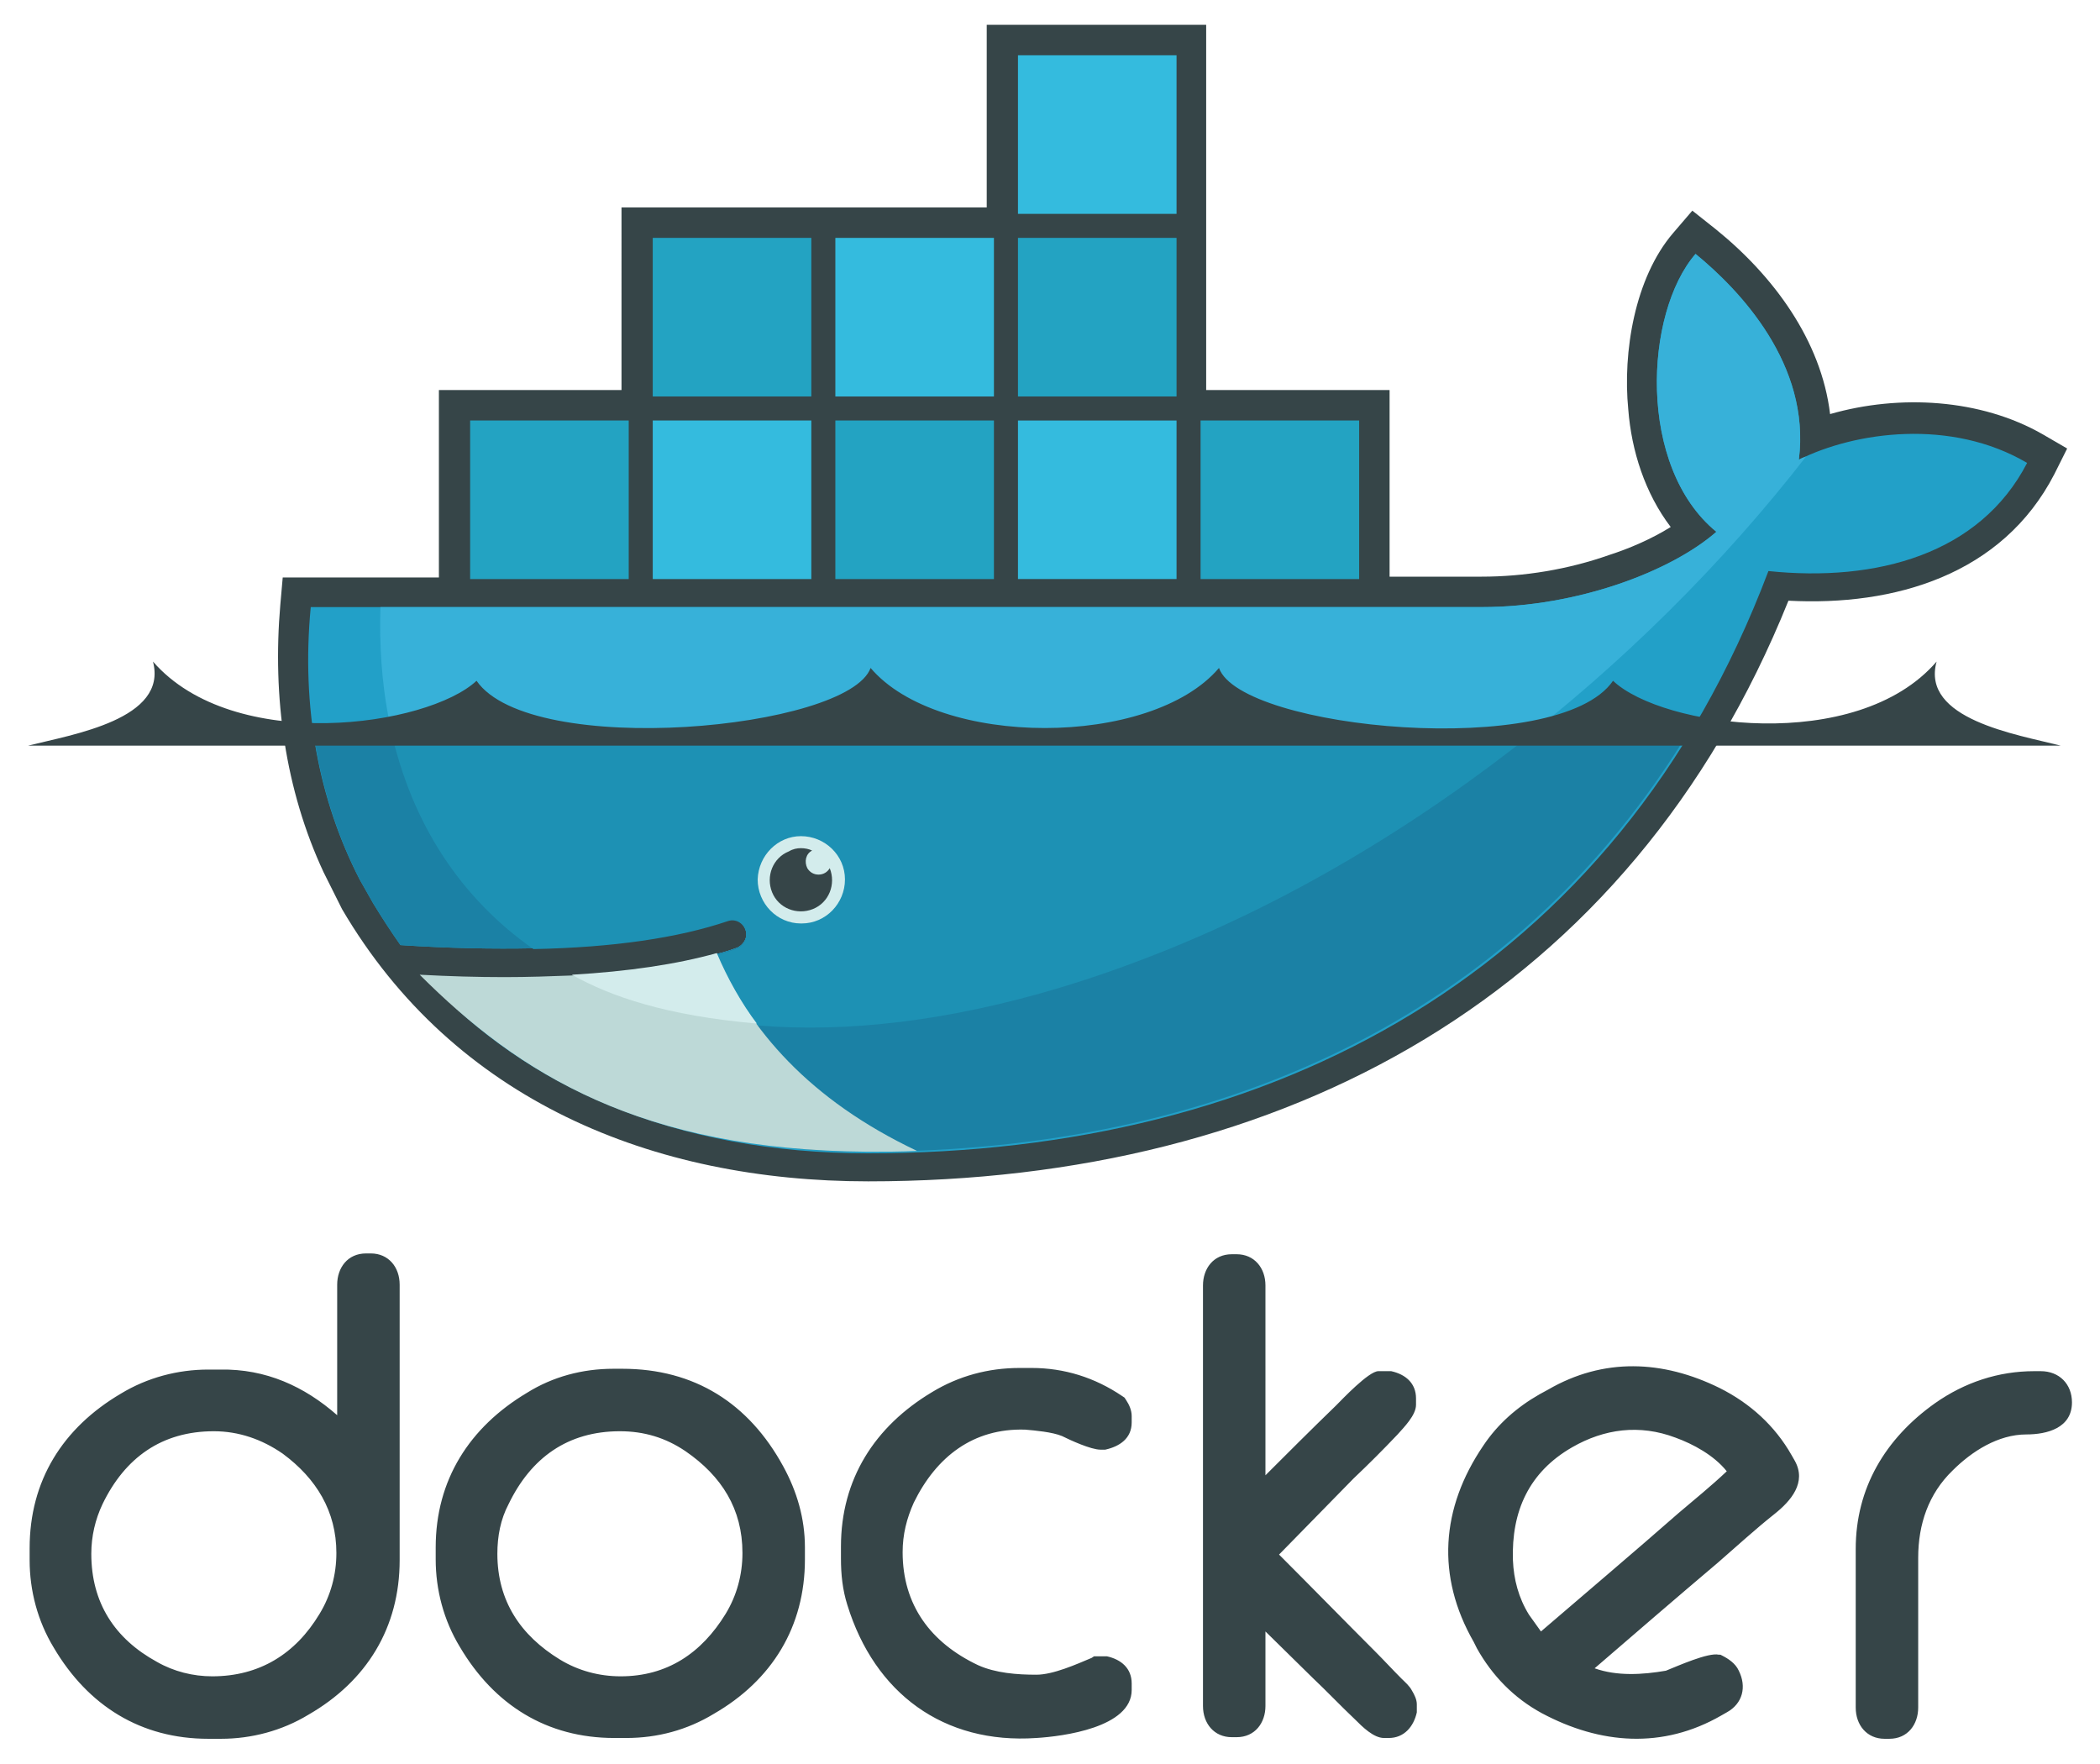 <?xml version="1.0" encoding="utf-8"?>
<!-- Generator: Adobe Illustrator 22.0.1, SVG Export Plug-In . SVG Version: 6.00 Build 0)  -->
<svg version="1.1" id="Layer_1" xmlns="http://www.w3.org/2000/svg" xmlns:xlink="http://www.w3.org/1999/xlink" x="0px" y="0px"
	 viewBox="0 0 262.2 220.3" style="enable-background:new 0 0 262.2 220.3;" xml:space="preserve">
<style type="text/css">
	.st0{fill:#364548;}
	.st1{fill:#22A0C8;}
	.st2{fill:#37B1D9;}
	.st3{fill:#1B81A5;}
	.st4{fill:#1D91B4;}
	.st5{fill:#23A3C2;}
	.st6{fill:#34BBDE;}
	.st7{fill:#D3ECEC;}
	.st8{fill:#BDD9D7;}
</style>
<g>
	<path class="st0" d="M42.1,176.7v-16.3c0-2.1,1.3-3.9,3.6-3.9h0.6c2.2,0,3.6,1.7,3.6,3.9v34.4c0,8.4-4.1,15.1-11.4,19.3
		c-3.3,2-7.1,3-10.9,3H26c-8.4,0-15-4.1-19.3-11.4c-2-3.3-3-7.1-3-10.9v-1.5c0-8.4,4.1-15,11.4-19.3c3.3-2,7.1-3,10.9-3h1.5
		C33.2,170.9,38,173.1,42.1,176.7L42.1,176.7z M11.4,194c0,6.1,2.9,10.6,8.2,13.5c2.1,1.2,4.5,1.8,6.9,1.8c5.9,0,10.4-2.8,13.4-7.8
		c1.4-2.3,2.1-4.9,2.1-7.6c0-5.2-2.5-9.3-6.7-12.4c-2.6-1.8-5.5-2.8-8.6-2.8c-6.5,0-11.1,3.3-13.9,9.1
		C11.9,189.7,11.4,191.8,11.4,194L11.4,194z M76.6,170.9h1.1c9,0,15.8,4.3,20.1,12.2c1.7,3.1,2.7,6.5,2.7,10.1v1.5
		c0,8.4-4.1,15.1-11.4,19.3c-3.3,2-7,3-10.9,3h-1.5c-8.4,0-15-4.1-19.3-11.4c-2-3.3-3-7.1-3-10.9v-1.5c0-8.4,4.2-15,11.4-19.3
		C69,171.9,72.7,170.9,76.6,170.9L76.6,170.9z M62.1,194c0,5.9,2.9,10.2,7.8,13.2c2.3,1.4,4.9,2.1,7.6,2.1c5.8,0,10.1-2.9,13.1-7.8
		c1.4-2.3,2.1-4.9,2.1-7.6c0-5.5-2.6-9.6-7.1-12.7c-2.5-1.7-5.2-2.5-8.2-2.5c-6.5,0-11.1,3.3-13.9,9.1
		C62.5,189.7,62.1,191.8,62.1,194L62.1,194z M132.6,179.3c-1.2-0.5-3.4-0.7-4.6-0.8c-6.5-0.2-11.1,3.4-13.9,9.1
		c-0.9,2-1.4,4-1.4,6.2c0,6.6,3.5,11.3,9.4,14.1c2.2,1,4.9,1.2,7.3,1.2c2.1,0,5-1.3,6.9-2.1l0.3-0.2h1.4l0.2,0
		c1.8,0.4,3.1,1.5,3.1,3.4v0.8c0,4.7-8.6,5.8-11.9,6c-11.6,0.8-20.2-5.6-23.6-16.6c-0.6-1.9-0.8-3.8-0.8-5.8v-1.5
		c0-8.4,4.2-15,11.4-19.3c3.3-2,7-3,10.9-3h1.5c4.1,0,7.9,1.2,11.3,3.5l0.3,0.2l0.2,0.3c0.4,0.6,0.7,1.3,0.7,2v0.8
		c0,2-1.5,3-3.3,3.4l-0.1,0h-0.5C136.2,181,133.6,179.8,132.6,179.3L132.6,179.3z M157.7,184.5c3-3,6-6,9.1-9
		c0.8-0.8,4.1-4.3,5.3-4.3h1.4l0.2,0c1.8,0.4,3.1,1.5,3.1,3.4v0.8c0,1.3-1.5,2.8-2.3,3.7c-1.8,1.9-3.6,3.7-5.5,5.5l-9.3,9.5
		c4,4,8,8.1,12,12.1c1.1,1.1,2.2,2.3,3.3,3.4c0.4,0.4,1,0.9,1.3,1.5c0.3,0.5,0.6,1.1,0.6,1.7v0.8l0,0.2c-0.4,1.8-1.6,3.2-3.5,3.2
		h-0.6c-1.3,0-2.7-1.4-3.6-2.3c-1.8-1.7-3.5-3.5-5.3-5.2l-5.9-5.8v9.3c0,2.1-1.3,3.9-3.6,3.9h-0.6c-2.2,0-3.6-1.7-3.6-3.9v-52.5
		c0-2.1,1.3-3.9,3.6-3.9h0.6c2.2,0,3.6,1.7,3.6,3.9V184.5L157.7,184.5z M254,171.2h0.8c2.3,0,3.9,1.6,3.9,3.9c0,3.2-3.1,4-5.7,4
		c-3.5,0-6.8,2.1-9.2,4.5c-3,2.9-4.3,6.7-4.3,10.9v18.7c0,2.1-1.3,3.9-3.6,3.9h-0.6c-2.2,0-3.6-1.7-3.6-3.9v-19.8
		c0-7.6,3.7-13.8,9.9-18.2C245.3,172.6,249.5,171.2,254,171.2L254,171.2z M199.1,208.3c2.8,1,6,0.8,8.9,0.3c1.5-0.6,5.3-2.3,6.6-2
		l0.2,0l0.2,0.1c0.8,0.4,1.7,1,2.1,1.9c1,2,0.5,4.1-1.5,5.2l-0.7,0.4c-7.3,4.2-15.1,3.6-22.4-0.3c-3.5-1.9-6.2-4.7-8.1-8.1L184,205
		c-4.7-8.2-4.1-16.7,1.2-24.5c1.8-2.7,4.2-4.8,7-6.4l1.1-0.6c6.9-4,14.3-3.7,21.4-0.2c3.8,1.9,6.9,4.7,9,8.4l0.4,0.7
		c1.5,2.7-0.5,5-2.5,6.6c-2.4,1.9-4.8,4.1-7.1,6.1C209.3,199.5,204.2,203.9,199.1,208.3L199.1,208.3z M192.4,203.7
		c5.7-4.9,11.5-9.8,17.2-14.8c2-1.7,4.1-3.4,6-5.2c-1.6-2-4.2-3.4-6.4-4.2c-4.5-1.7-8.9-1.1-12.9,1.2c-5.4,3.1-7.6,8-7.4,14.1
		c0.1,2.4,0.7,4.7,2,6.8C191.4,202.3,191.9,203,192.4,203.7z M150.7,48.7h22.8v23.3h11.5c5.3,0,10.8-0.9,15.9-2.7
		c2.5-0.8,5.3-2,7.7-3.5c-3.2-4.2-4.9-9.5-5.3-14.7c-0.7-7.1,0.8-16.4,5.6-22l2.4-2.8l2.9,2.3c7.2,5.8,13.2,13.9,14.3,23.1
		c8.7-2.5,18.8-1.9,26.5,2.5l3.1,1.8l-1.6,3.2c-6.5,12.6-20,16.5-33.2,15.8c-19.8,49.2-62.8,72.5-114.9,72.5
		c-26.9,0-51.7-10.1-65.7-34l-0.2-0.4l-2.1-4.2C35.6,98.6,34,87,35,75.5l0.3-3.4h19.5V48.7h22.8V25.9h45.6V3.1h27.4V48.7"/>
	<path class="st1" d="M224.6,57.4c1.5-11.9-7.4-21.2-12.9-25.7c-6.4,7.4-7.3,26.6,2.6,34.7c-5.6,4.9-17.3,9.4-29.3,9.4H38.8
		c-1.2,12.5,1,24.1,6.1,34l1.7,3c1.1,1.8,2.2,3.5,3.4,5.2c6,0.4,11.6,0.5,16.6,0.4h0c10-0.2,18.1-1.4,24.3-3.5
		c0.9-0.3,1.9,0.2,2.2,1.2c0.3,0.9-0.2,1.8-1,2.2c-0.8,0.3-1.7,0.6-2.6,0.8h0c-4.9,1.4-10.1,2.3-16.8,2.7c0.4,0-0.4,0.1-0.4,0.1
		c-0.2,0-0.5,0-0.7,0.1c-2.6,0.1-5.5,0.2-8.4,0.2c-3.2,0-6.3-0.1-9.8-0.2l-0.1,0.1c12.2,13.7,31.2,21.9,55.1,21.9
		c50.5,0,93.4-22.4,112.4-72.7c13.5,1.4,26.4-2.1,32.3-13.5C243.6,52.2,231.6,53.9,224.6,57.4"/>
	<path class="st2" d="M224.6,57.4c1.5-11.9-7.4-21.2-12.9-25.7c-6.4,7.4-7.3,26.6,2.6,34.7c-5.6,4.9-17.3,9.4-29.3,9.4H47.5
		c-0.6,19.2,6.5,33.8,19.1,42.6h0c10-0.2,18.1-1.4,24.3-3.5c0.9-0.3,1.9,0.2,2.2,1.2c0.3,0.9-0.2,1.8-1,2.2
		c-0.8,0.3-1.7,0.6-2.6,0.8h0c-4.9,1.4-10.5,2.4-17.2,2.9c0,0-0.2-0.2-0.2-0.2c17.2,8.8,42.1,8.8,70.7-2.2
		c32.1-12.3,61.9-35.8,82.7-62.6C225.2,57.1,224.9,57.2,224.6,57.4"/>
	<path class="st3" d="M39.1,91.1c0.9,6.7,2.9,13,5.8,18.7l1.7,3c1.1,1.8,2.2,3.5,3.4,5.2c6,0.4,11.6,0.5,16.6,0.4
		c10-0.2,18.1-1.4,24.3-3.5c0.9-0.3,1.9,0.2,2.2,1.2c0.3,0.9-0.2,1.8-1,2.2c-0.8,0.3-1.7,0.6-2.6,0.8h0c-4.9,1.4-10.5,2.4-17.2,2.8
		c-0.2,0-0.6,0-0.9,0c-2.6,0.1-5.5,0.2-8.4,0.2c-3.2,0-6.4-0.1-10-0.2c12.2,13.7,31.4,21.9,55.2,21.9c43.3,0,80.9-16.4,102.8-52.7
		H39.1"/>
	<path class="st4" d="M48.8,91.1c2.6,11.8,8.8,21.1,17.8,27.4c10-0.2,18.1-1.4,24.3-3.5c0.9-0.3,1.9,0.2,2.2,1.2
		c0.3,0.9-0.2,1.8-1,2.2c-0.8,0.3-1.7,0.6-2.6,0.8h0c-4.9,1.4-10.6,2.4-17.3,2.8c17.2,8.8,42.1,8.7,70.7-2.3
		c17.3-6.6,33.9-16.5,48.9-28.5H48.8"/>
	<path class="st5" d="M58.7,52.5h19.8v19.8H58.7V52.5z M60.3,54.2h1.6v16.5h-1.6V54.2z M63.3,54.2h1.6v16.5h-1.6L63.3,54.2
		L63.3,54.2z M66.3,54.2h1.6v16.5h-1.6V54.2z M69.3,54.2h1.6v16.5h-1.6V54.2z M72.3,54.2h1.6v16.5h-1.6L72.3,54.2L72.3,54.2z
		 M75.2,54.2h1.6v16.5h-1.6V54.2z M81.5,29.7h19.8v19.8H81.5L81.5,29.7L81.5,29.7z M83.1,31.4h1.6v16.5h-1.6V31.4z M86.1,31.4h1.6
		v16.5h-1.6L86.1,31.4L86.1,31.4z M89.1,31.4h1.6v16.5h-1.6V31.4z M92.1,31.4h1.6v16.5h-1.6V31.4z M95.1,31.4h1.6v16.5h-1.6V31.4z
		 M98.1,31.4h1.6v16.5h-1.6V31.4z"/>
	<path class="st6" d="M81.5,52.5h19.8v19.8H81.5L81.5,52.5L81.5,52.5z M83.1,54.2h1.6v16.5h-1.6V54.2z M86.1,54.2h1.6v16.5h-1.6
		L86.1,54.2L86.1,54.2z M89.1,54.2h1.6v16.5h-1.6V54.2z M92.1,54.2h1.6v16.5h-1.6V54.2z M95.1,54.2h1.6v16.5h-1.6V54.2z M98.1,54.2
		h1.6v16.5h-1.6V54.2z"/>
	<path class="st5" d="M104.3,52.5h19.8v19.8h-19.8V52.5z M106,54.2h1.6v16.5H106V54.2z M108.9,54.2h1.6v16.5h-1.6V54.2z M111.9,54.2
		h1.6v16.5h-1.6V54.2z M114.9,54.2h1.6v16.5h-1.6V54.2z M117.9,54.2h1.6v16.5h-1.6V54.2z M120.9,54.2h1.6v16.5h-1.6V54.2z"/>
	<path class="st6" d="M104.3,29.7h19.8v19.8h-19.8V29.7z M106,31.4h1.6v16.5H106V31.4z M108.9,31.4h1.6v16.5h-1.6V31.4z M111.9,31.4
		h1.6v16.5h-1.6V31.4z M114.9,31.4h1.6v16.5h-1.6V31.4z M117.9,31.4h1.6v16.5h-1.6V31.4z M120.9,31.4h1.6v16.5h-1.6V31.4z
		 M127.1,52.5h19.8v19.8h-19.8V52.5z M128.8,54.2h1.6v16.5h-1.6V54.2z M131.7,54.2h1.6v16.5h-1.6V54.2z M134.7,54.2h1.6v16.5h-1.6
		V54.2z M137.7,54.2h1.6v16.5h-1.6V54.2z M140.7,54.2h1.6v16.5h-1.6V54.2z M143.7,54.2h1.6v16.5h-1.6V54.2z"/>
	<path class="st5" d="M127.1,29.7h19.8v19.8h-19.8V29.7z M128.8,31.4h1.6v16.5h-1.6V31.4z M131.7,31.4h1.6v16.5h-1.6V31.4z
		 M134.7,31.4h1.6v16.5h-1.6V31.4z M137.7,31.4h1.6v16.5h-1.6V31.4z M140.7,31.4h1.6v16.5h-1.6V31.4z M143.7,31.4h1.6v16.5h-1.6
		V31.4z"/>
	<path class="st6" d="M127.1,6.9h19.8v19.8h-19.8V6.9z M128.8,8.6h1.6V25h-1.6V8.6L128.8,8.6z M131.7,8.6h1.6V25h-1.6V8.6L131.7,8.6
		z M134.7,8.6h1.6V25h-1.6V8.6L134.7,8.6z M137.7,8.6h1.6V25h-1.6V8.6L137.7,8.6z M140.7,8.6h1.6V25h-1.6V8.6L140.7,8.6z M143.7,8.6
		h1.6V25h-1.6V8.6L143.7,8.6z"/>
	<path class="st5" d="M149.9,52.5h19.8v19.8h-19.8V52.5z M151.6,54.2h1.6v16.5h-1.6L151.6,54.2L151.6,54.2z M154.5,54.2h1.6v16.5
		h-1.6L154.5,54.2L154.5,54.2z M157.5,54.2h1.6v16.5h-1.6V54.2z M160.5,54.2h1.6v16.5h-1.6V54.2z M163.5,54.2h1.6v16.5h-1.6V54.2z
		 M166.5,54.2h1.6v16.5h-1.6V54.2z"/>
	<path class="st7" d="M100,104.4c3,0,5.5,2.4,5.5,5.4s-2.4,5.5-5.4,5.5c0,0-0.1,0-0.1,0c-3,0-5.4-2.5-5.4-5.5
		C94.7,106.8,97.1,104.4,100,104.4"/>
	<path class="st0" d="M100,105.9c0.5,0,1,0.1,1.4,0.3c-0.8,0.4-1,1.4-0.6,2.2c0.3,0.5,0.8,0.8,1.4,0.8c0.6,0,1.1-0.3,1.4-0.8
		c0.8,2-0.1,4.3-2.1,5.1c-2,0.8-4.3-0.1-5.1-2.1c-0.8-2,0.1-4.3,2.1-5.1C99,106,99.5,105.9,100,105.9 M3.5,93.1h253.8
		c-5.5-1.4-17.5-3.3-15.5-10.5c-10,11.6-34.3,8.2-40.4,2.4c-6.8,9.9-46.5,6.1-49.2-1.6c-8.5,10-35,10-43.5,0
		c-2.8,7.7-42.4,11.4-49.2,1.6c-6.1,5.7-30.3,9.2-40.4-2.4C21,89.8,9.1,91.7,3.5,93.1"/>
	<path class="st8" d="M114.5,143.7c-13.5-6.4-20.9-15.1-25.1-24.6c-5,1.4-11.1,2.3-18.1,2.7c-2.6,0.1-5.4,0.2-8.3,0.2
		c-3.4,0-6.9-0.1-10.6-0.3c12.4,12.4,27.6,21.9,55.9,22.1C110.4,143.8,112.5,143.8,114.5,143.7"/>
	<path class="st7" d="M94.5,127.8c-1.9-2.5-3.7-5.7-5-8.8c-5,1.4-11.1,2.3-18.1,2.7C76.2,124.4,83.1,126.8,94.5,127.8"/>
</g>
</svg>

